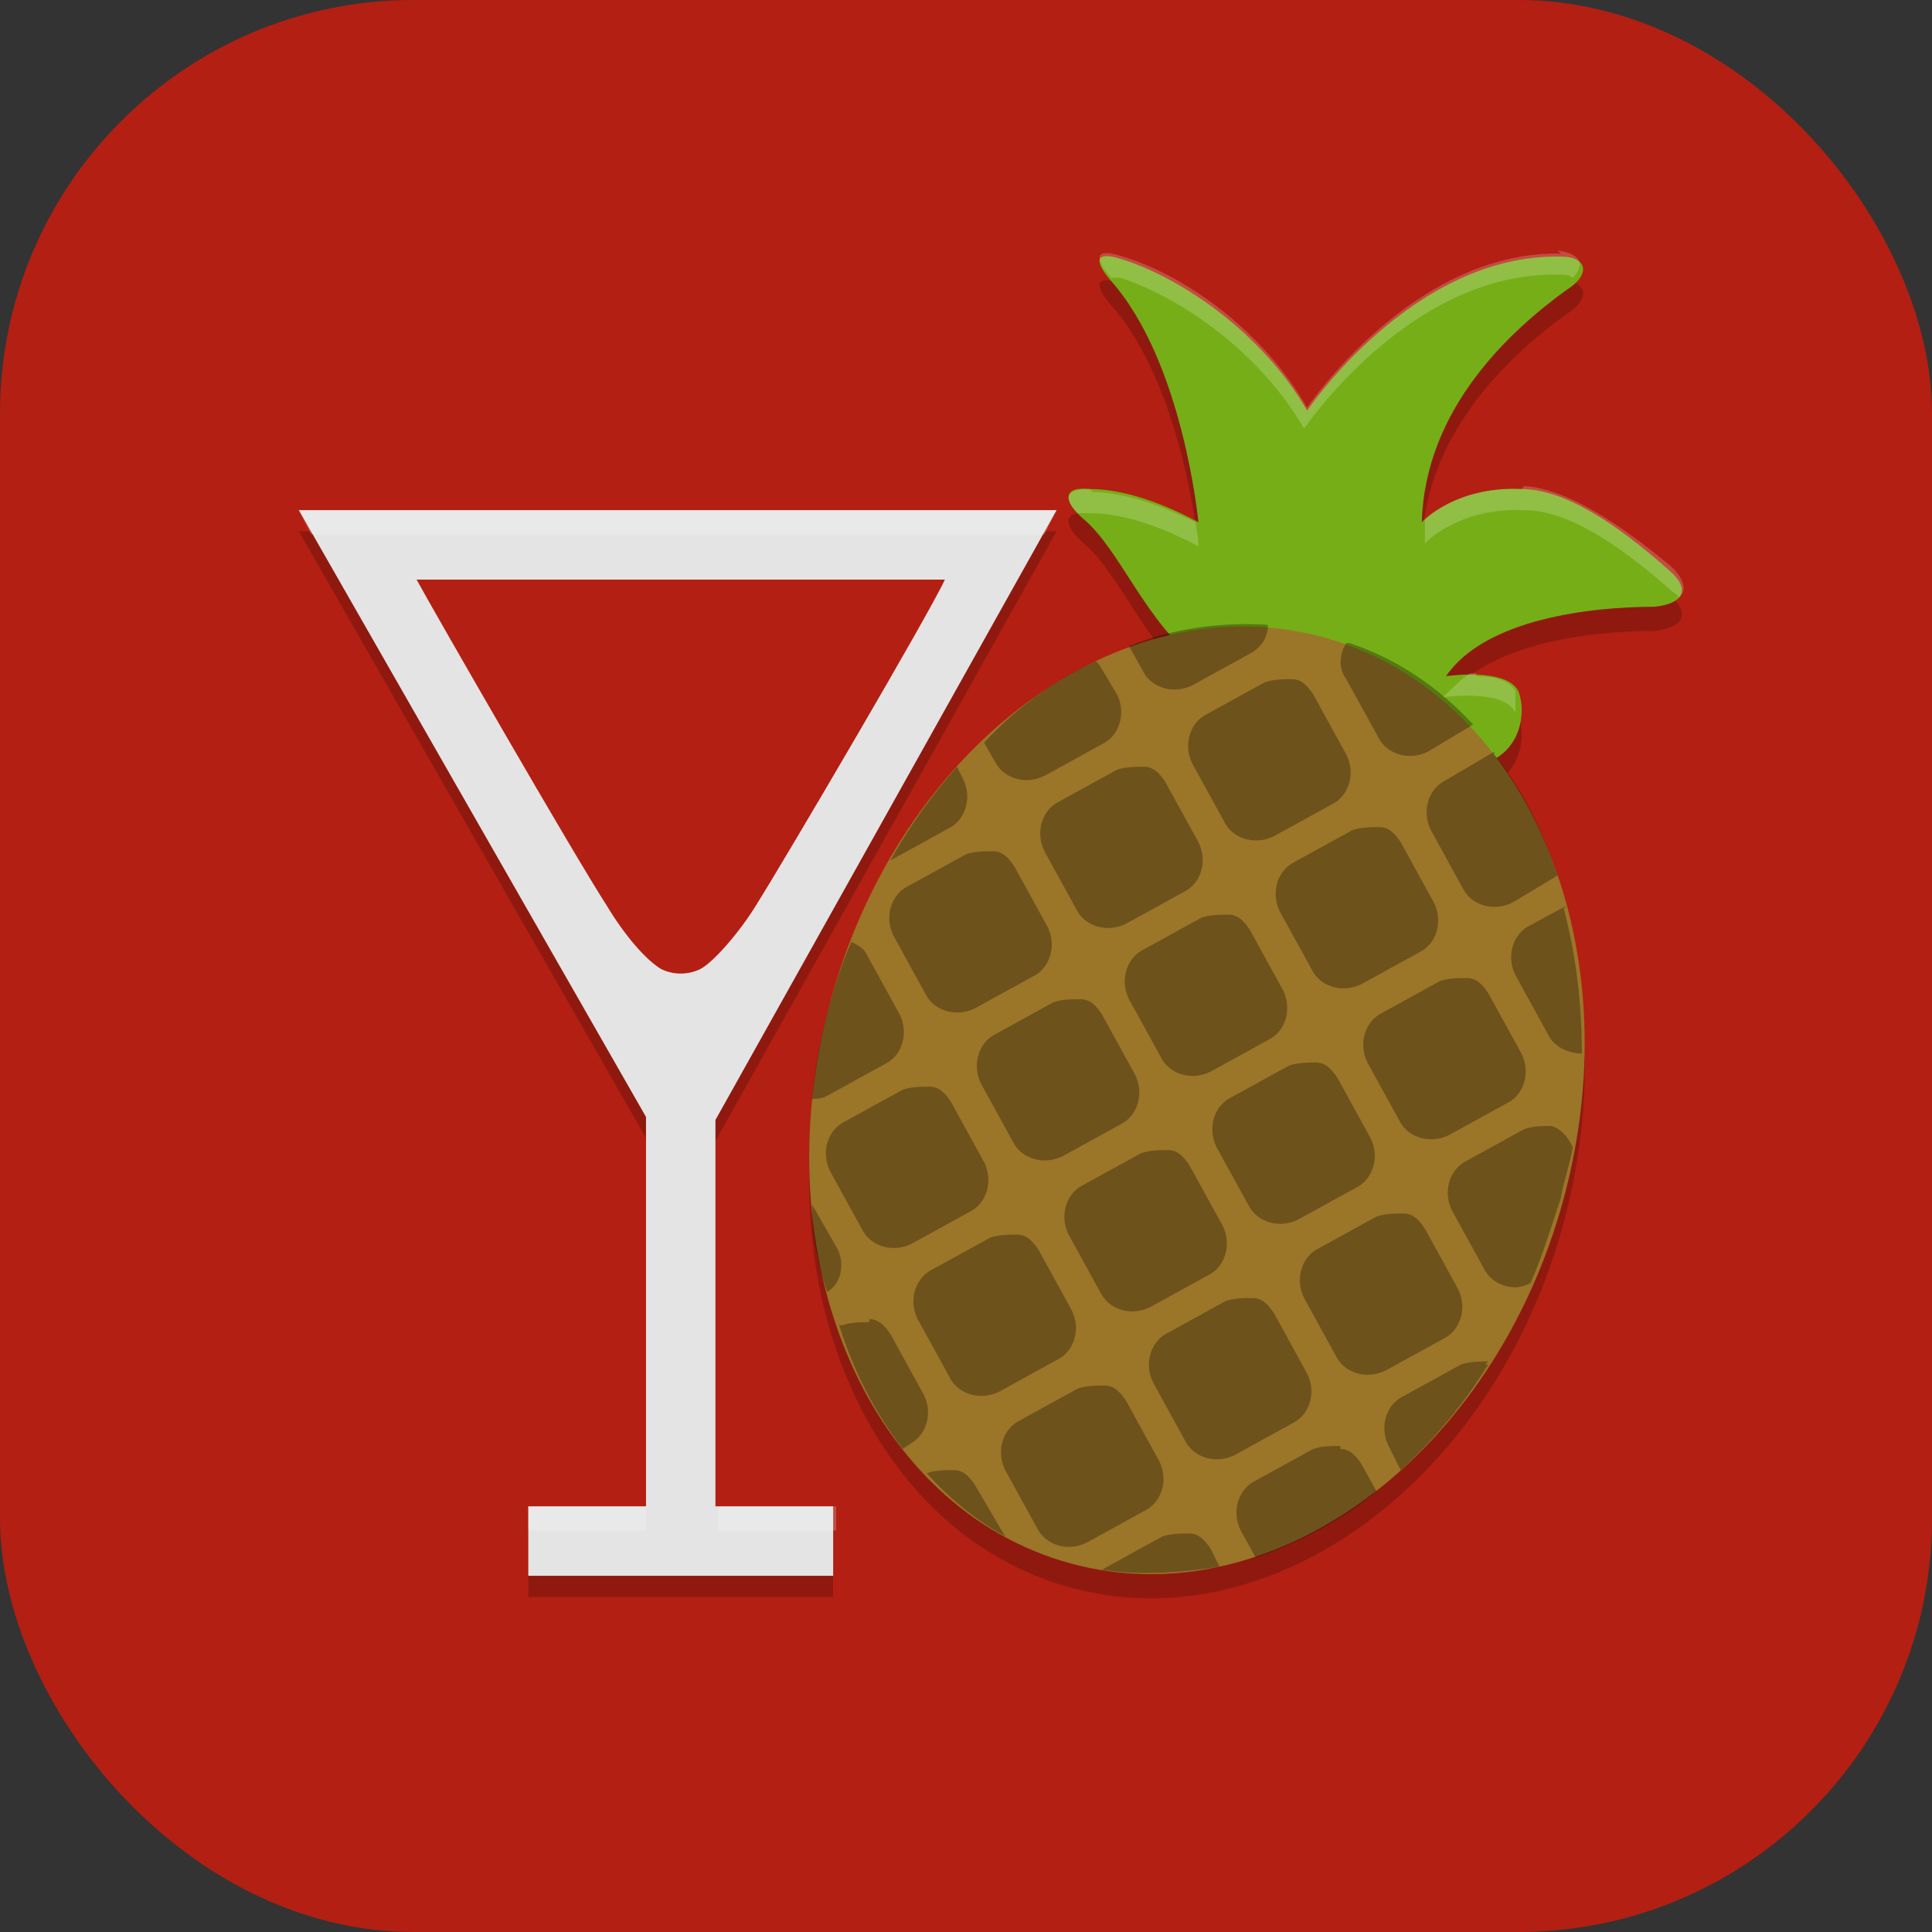 <?xml version="1.0" encoding="UTF-8"?>
<svg id="_图层_1" data-name="图层_1" xmlns="http://www.w3.org/2000/svg" version="1.1" viewBox="0 0 64 64" width="48" height="48">
  <rect x="0" y="0" width="64" height="64" fill="#333333" stroke="none"/>
  <!-- Generator: Adobe Illustrator 29.0.1, SVG Export Plug-In . SVG Version: 2.1.0 Build 192)  -->
  <defs>
    <style>
      .st0 {
        fill: #b31f13;
      }

      .st1 {
        fill: #9b7528;
      }

      .st2 {
        fill: #76ae17;
      }

      .st3 {
        opacity: .3;
      }

      .st4, .st5 {
        isolation: isolate;
        opacity: .2;
      }

      .st5 {
        fill: #fff;
      }

      .st6 {
        fill: #e4e4e4;
      }
    </style>
  </defs>
  <rect class="st0" width="64" height="64" rx="13.7" ry="13.7"/>
  <path class="st4" d="M39.7,22.7c-1.7-1.2-2.6-3.7-3.8-4.7-.7-.6-.7-1.1.2-1,.9,0,2.1.3,3.6,1.1,0,0-.5-5.3-2.9-8-.6-.7-.5-1,.4-.7,1.9.6,4.6,2.4,6.1,5,0,0,3.5-5.2,8.4-5.1.9,0,1,.6.2,1.1-1.8,1.3-4.7,3.9-4.8,7.7,0,0,1.1-1.2,3.3-1.1,1.4,0,3.1,1.1,4.9,2.7.7.6.5,1.1-.5,1.2-2.1,0-5.6.4-6.9,2.3,0,0,2-.3,2.4.5.3.8,0,2.1-1.2,2.4-3.1.6-6.5-1.5-9.2-3.3h0Z"/>
  <path class="st4" d="M51.8,40.5c-2.3,8.5-9.6,13.9-16.3,12.1-6.7-1.8-10.3-10.1-8-18.6,0,0,0,0,0,0,2.3-8.5,9.6-13.9,16.3-12.1,0,0,0,0,0,0,6.7,1.8,10.3,10.1,8,18.6Z"/>
  <path class="st4" d="M35.1,17.6H9.9c0,0,11.5,20.1,11.5,20.1v12.9h-3.9v2.3h10.1v-2.3h-3.9v-12.8l11.3-20.2Z"/>
  <path class="st6" d="M35.1,16.9H9.9c0,0,11.5,20.1,11.5,20.1v12.9h-3.9v2.3h10.1v-2.3h-3.9v-12.8l11.3-20.2Z"/>
  <path class="st0" d="M13.8,19.2c.6,1.1,5.2,9.1,6.3,10.8.6,1,1.3,1.8,1.8,2.1.4.2.9.2,1.3,0,.4-.2,1.3-1.2,1.9-2.2,1-1.6,5.7-9.6,6.2-10.7H13.8Z"/>
  <path class="st2" d="M39.7,21.9c-1.7-1.2-2.6-3.7-3.8-4.7-.7-.6-.7-1.1.2-1,.9,0,2.1.3,3.6,1.1,0,0-.5-5.3-2.9-8-.6-.7-.5-1,.4-.7,1.9.6,4.6,2.4,6.1,5,0,0,3.5-5.2,8.4-5.1.9,0,1,.6.2,1.1-1.8,1.3-4.7,3.9-4.8,7.7,0,0,1.1-1.2,3.3-1.1,1.4,0,3.1,1.1,4.9,2.7.7.6.5,1.1-.5,1.2-2.1,0-5.6.4-6.9,2.3,0,0,2-.3,2.4.5.3.8,0,2.1-1.2,2.4-3.1.6-6.5-1.5-9.2-3.3h0Z"/>
  <path class="st1" d="M51.8,39.7c-2.3,8.5-9.6,13.9-16.3,12.1-6.7-1.8-10.3-10.1-8-18.6,0,0,0,0,0,0,2.3-8.5,9.6-13.9,16.3-12.1,0,0,0,0,0,0,6.7,1.8,10.3,10.1,8,18.6Z"/>
  <g class="st3">
    <path d="M44.6,21.3c-.2.3-.3.8,0,1.2l1.1,2c.3.5,1,.7,1.6.4l1.5-.9c-1.2-1.3-2.6-2.2-4.1-2.7h0ZM42,20.7c-1.5-.1-3.1.1-4.6.7l.5.9c.3.5,1,.7,1.6.4l2-1.1c.3-.2.5-.5.5-.9h0ZM42.8,22.5c-.3,0-.6,0-.9.1l-2,1.1c-.5.3-.7,1-.4,1.6l1.1,2c.3.5,1,.7,1.6.4l2-1.1c.5-.3.7-1,.4-1.6l-1.1-2c-.2-.3-.4-.5-.7-.5h0ZM49.5,24.9l-1.7,1c-.5.3-.7,1-.4,1.6l1.1,2c.3.5,1,.7,1.6.4l1.5-.9c-.5-1.5-1.2-2.9-2.1-4h0ZM36.3,21.9c-1.3.6-2.6,1.5-3.7,2.7l.4.7c.3.5,1,.7,1.6.4l2-1.1c.5-.3.7-1,.4-1.6l-.6-1h0ZM37.9,25.4c-.3,0-.6,0-.9.1l-2,1.1c-.5.3-.7,1-.4,1.6l1.1,2c.3.5,1,.7,1.6.4l2-1.1c.5-.3.7-1,.4-1.6l-1.1-2c-.2-.3-.4-.5-.7-.5h0ZM45.7,27.4c-.3,0-.6,0-.9.1l-2,1.1c-.5.3-.7,1-.4,1.6l1.1,2c.3.5,1,.7,1.6.4l2-1.1c.5-.3.7-1,.4-1.6l-1.1-2c-.2-.3-.4-.5-.7-.5h0ZM51.9,30l-1.3.7c-.5.3-.7,1-.4,1.6l1.1,2c.2.4.7.6,1.1.6,0-1.7-.2-3.3-.6-4.8h0ZM31.7,25.4c-.8.9-1.6,2-2.2,3.1,0,0,0,0,0,0l2-1.1c.5-.3.7-1,.4-1.6l-.2-.4h0ZM32.9,28.2c-.3,0-.6,0-.9.1l-2,1.1c-.5.3-.7,1-.4,1.6l1.1,2c.3.5,1,.7,1.6.4l2-1.1c.5-.3.7-1,.4-1.6l-1.1-2c-.2-.3-.4-.5-.7-.5h0ZM40.7,30.3c-.3,0-.6,0-.9.1l-2,1.1c-.5.3-.7,1-.4,1.6l1.1,2c.3.5,1,.7,1.6.4l2-1.1c.5-.3.7-1,.4-1.6l-1.1-2c-.2-.3-.4-.5-.7-.5h0ZM48.6,32.4c-.3,0-.6,0-.9.1l-2,1.1c-.5.3-.7,1-.4,1.6l1.1,2c.3.5,1,.7,1.6.4l2-1.1c.5-.3.7-1,.4-1.6l-1.1-2c-.2-.3-.4-.5-.7-.5h0ZM35.8,33.1c-.3,0-.6,0-.9.1l-2,1.1c-.5.3-.7,1-.4,1.6l1.1,2c.3.5,1,.7,1.6.4l2-1.1c.5-.3.7-1,.4-1.6l-1.1-2c-.2-.3-.4-.5-.7-.5h0ZM43.6,35.2c-.3,0-.6,0-.9.1l-2,1.1c-.5.3-.7,1-.4,1.6l1.1,2c.3.5,1,.7,1.6.4l2-1.1c.5-.3.7-1,.4-1.6l-1.1-2c-.2-.3-.4-.5-.7-.5h0ZM51.4,37.3c-.3,0-.6,0-.9.1l-2,1.1c-.5.3-.7,1-.4,1.6l1.1,2c.3.5,1,.7,1.5.4.4-.9.7-1.9,1-2.8.1-.6.3-1.1.4-1.7h0c-.2-.4-.4-.6-.7-.7h0ZM28.2,31.2c-.3.7-.5,1.3-.7,2-.3,1.1-.5,2.1-.6,3.2.2,0,.3,0,.5-.1l2-1.1c.5-.3.7-1,.4-1.6l-1.1-2c-.1-.2-.3-.3-.5-.4h0ZM30.8,36c-.3,0-.6,0-.9.1l-2,1.1c-.5.3-.7,1-.4,1.6l1.1,2c.3.5,1,.7,1.6.4l2-1.1c.5-.3.7-1,.4-1.6l-1.1-2c-.2-.3-.4-.5-.7-.5h0ZM38.7,38.1c-.3,0-.6,0-.9.1l-2,1.1c-.5.3-.7,1-.4,1.6l1.1,2c.3.5,1,.7,1.6.4l2-1.1c.5-.3.7-1,.4-1.6l-1.1-2c-.2-.3-.4-.5-.7-.5h0ZM46.5,40.2c-.3,0-.6,0-.9.1l-2,1.1c-.5.3-.7,1-.4,1.6l1.1,2c.3.5,1,.7,1.6.4l2-1.1c.5-.3.7-1,.4-1.6l-1.1-2c-.2-.3-.4-.5-.7-.5h0ZM33.7,40.9c-.3,0-.6,0-.9.1l-2,1.1c-.5.3-.7,1-.4,1.6l1.1,2c.3.5,1,.7,1.6.4l2-1.1c.5-.3.7-1,.4-1.6l-1.1-2c-.2-.3-.4-.5-.7-.5h0ZM41.5,43c-.3,0-.6,0-.9.1l-2,1.1c-.5.3-.7,1-.4,1.6l1.1,2c.3.5,1,.7,1.6.4l2-1.1c.5-.3.7-1,.4-1.6l-1.1-2c-.2-.3-.4-.5-.7-.5h0ZM49.3,45.1c-.3,0-.6,0-.9.1l-2,1.1c-.5.3-.7,1-.4,1.6l.4.8c1.1-1,2.1-2.2,2.9-3.5,0,0,0,0-.1,0h0ZM26.9,40c0,1,.2,1.9.5,2.8.5-.3.6-1,.3-1.5l-.8-1.4h0ZM28.8,43.8c-.3,0-.6,0-.9.1h-.1c.5,1.6,1.2,2.9,2.1,4.1l.3-.2c.5-.3.7-1,.4-1.6l-1.1-2c-.2-.3-.4-.5-.7-.5h0ZM36.6,45.9c-.3,0-.6,0-.9.1l-2,1.1c-.5.3-.7,1-.4,1.6l1.1,2c.3.5,1,.7,1.6.4l2-1.1c.5-.3.7-1,.4-1.6l-1.1-2c-.2-.3-.4-.5-.7-.5h0ZM44.4,47.9c-.3,0-.6,0-.9.1l-2,1.1c-.5.3-.7,1-.4,1.6l.5.9c1.4-.5,2.8-1.2,4-2.2l-.5-.9c-.2-.3-.4-.5-.7-.5h0ZM31.6,48.7c-.3,0-.6,0-.9.1h0c.8.9,1.7,1.6,2.6,2.1l-1-1.7c-.2-.3-.4-.5-.7-.5h0ZM39.4,50.8c-.3,0-.6,0-.9.1l-2,1.1s0,0,0,0c1.3.2,2.6.1,3.9-.1l-.3-.6c-.2-.3-.4-.5-.7-.5h0Z"/>
  </g>
  <path class="st5" d="M35.1,16.9H9.9c0,0,.4.8.4.8h24.3c0,0,.4-.8.4-.8ZM17.5,49.9v.8h3.9v-.8h-3.9ZM23.8,49.9v.8h3.9v-.8h-3.9Z"/>
  <path class="st5" d="M51.7,8.4c-4.9-.1-8.4,5.1-8.4,5.1-1.5-2.6-4.1-4.4-6.1-5-.9-.3-1,0-.4.7,0,0,0,0,0,0,.1,0,.2,0,.3,0,1.9.6,4.6,2.4,6.1,5,0,0,3.5-5.2,8.4-5.1.2,0,.4,0,.5.1.4-.4.3-.8-.5-.9ZM36.1,16.2c-.8,0-.9.3-.4.8.1,0,.3,0,.4,0,.9,0,2.1.3,3.6,1.1,0,0,0-.3-.1-.8-1.4-.7-2.6-1-3.4-1ZM50.4,16.2c-2-.1-3.1.9-3.2,1,0,.3,0,.5,0,.8,0,0,1.1-1.2,3.3-1.1,1.4,0,3.1,1.1,4.9,2.7,0,0,.2.1.2.2.3-.2.2-.6-.2-1-1.8-1.5-3.5-2.6-4.9-2.7ZM48.9,22.3c0,0-.1,0-.2,0-.3.2-.6.5-.9.8,0,0,2-.3,2.4.5,0,0,0,.2,0,.3,0-.4,0-.7,0-1-.2-.4-.8-.5-1.3-.5Z"/>
</svg>
